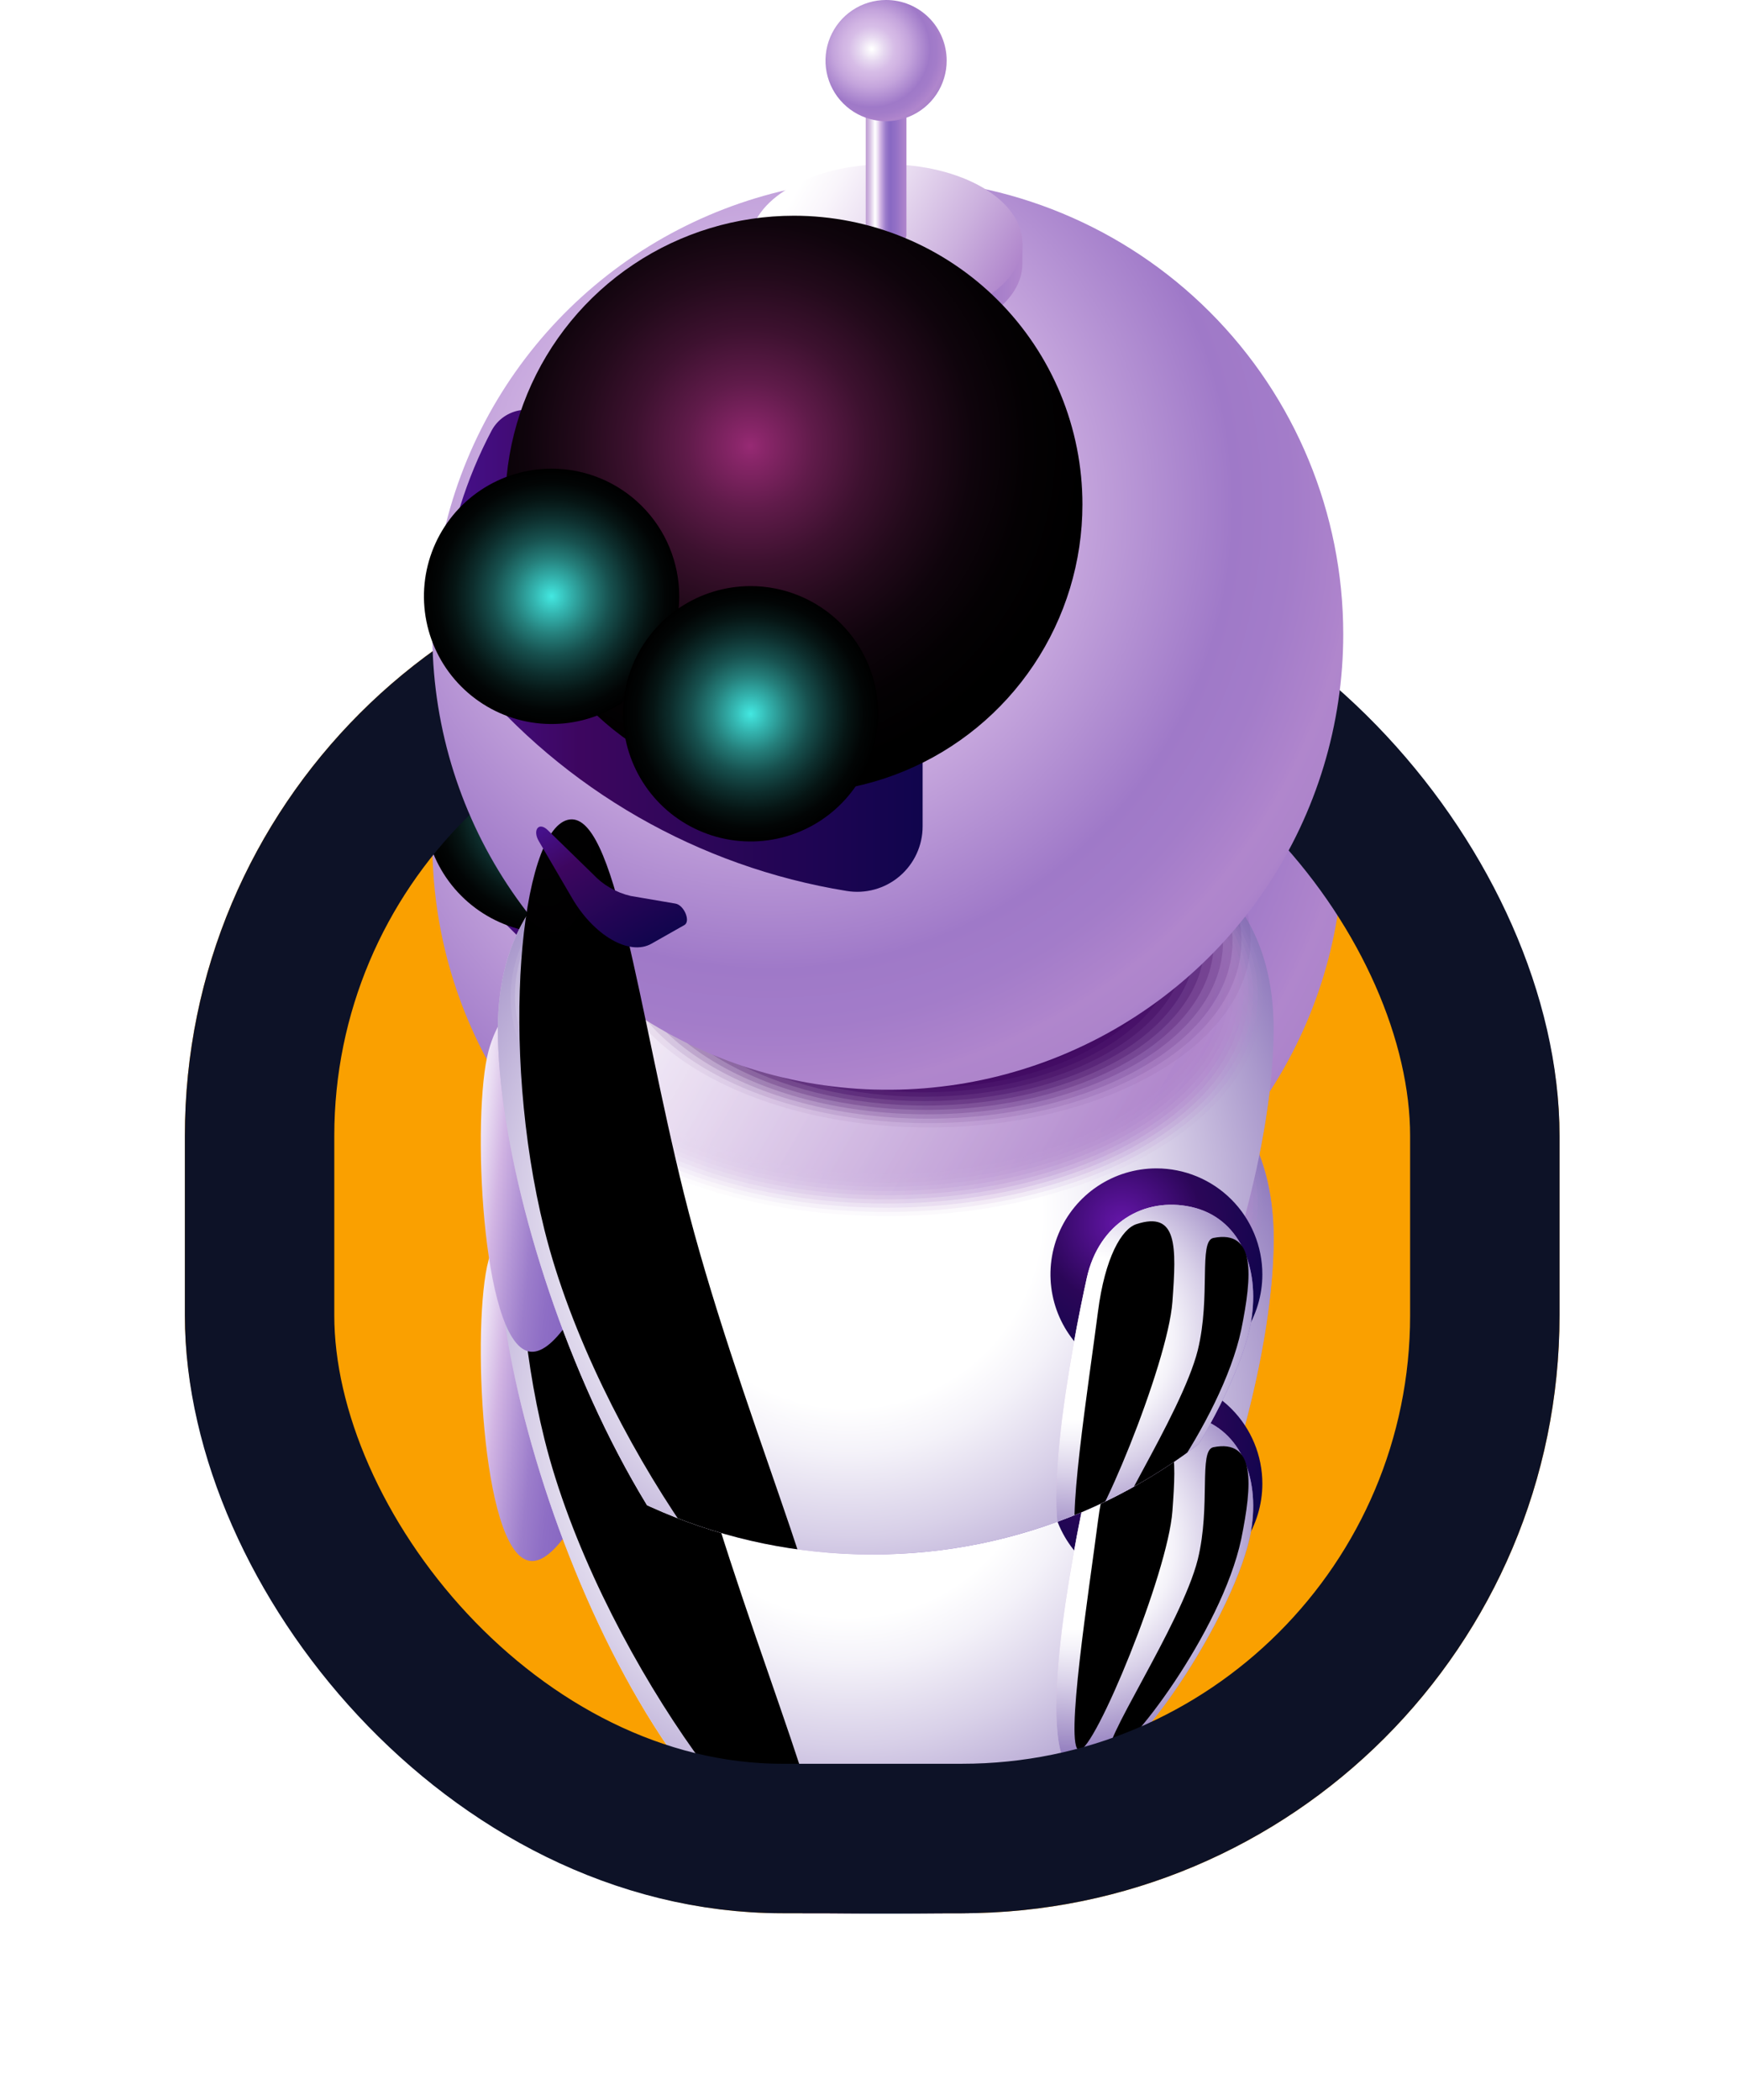<svg width="132" height="159" viewBox="0 0 132 159" fill="none" xmlns="http://www.w3.org/2000/svg">
<g filter="url(#filter0_d_651_532)">
<g clip-path="url(#clip0_651_532)">
<rect x="14" y="24.895" width="104.105" height="104.105" rx="45.263" fill="#FAA000"/>
<path style="mix-blend-mode:screen" d="M75.319 138.007C75.319 146.78 71.629 169.737 67.081 169.737C62.532 169.737 58.842 146.77 58.842 138.007C58.842 130.288 62.532 128.426 67.081 128.426C71.629 128.426 75.319 130.288 75.319 138.007Z" fill="url(#paint0_linear_651_532)"/>
<path style="mix-blend-mode:screen" d="M74.865 137.902C74.865 146.465 71.37 169.198 67.066 169.198C62.762 169.198 59.267 146.465 59.267 137.902C59.267 130.363 62.762 128.546 67.066 128.546C71.37 128.546 74.865 130.363 74.865 137.902Z" fill="url(#paint1_linear_651_532)"/>
<path style="mix-blend-mode:screen" d="M74.435 137.793C74.435 146.146 71.145 168.663 67.081 168.663C63.016 168.663 59.721 146.146 59.721 137.793C59.721 130.443 63.016 128.671 67.081 128.671C71.145 128.671 74.435 130.443 74.435 137.793Z" fill="url(#paint2_linear_651_532)"/>
<path style="mix-blend-mode:screen" d="M73.995 137.688C73.995 145.831 70.9 168.144 67.08 168.144C63.261 168.144 60.16 145.846 60.16 137.688C60.16 130.518 63.261 128.791 67.08 128.791C70.9 128.791 73.995 130.518 73.995 137.688Z" fill="url(#paint3_linear_651_532)"/>
<path style="mix-blend-mode:screen" d="M73.556 137.583C73.556 145.517 70.655 167.595 67.066 167.595C63.476 167.595 60.575 145.517 60.575 137.583C60.575 130.593 63.476 128.911 67.066 128.911C70.655 128.911 73.556 130.593 73.556 137.583Z" fill="url(#paint4_linear_651_532)"/>
<path d="M73.711 126.045H60.525V127.907C60.525 127.907 60.525 127.942 60.525 127.957C60.525 130.079 63.476 131.796 67.12 131.796C70.765 131.796 73.711 130.079 73.711 127.957C73.711 127.957 73.711 127.922 73.711 127.907V126.045Z" fill="url(#paint5_linear_651_532)"/>
<path d="M50.02 82.461C48.981 87.129 43.629 103.107 40.034 102.308C36.439 101.509 35.72 84.279 36.998 79.565C38.097 75.501 41.327 73.409 44.922 74.208C48.517 75.007 50.934 78.352 50.02 82.461Z" fill="url(#paint6_linear_651_532)"/>
<path d="M73.711 126.074C73.711 128.191 70.755 129.908 67.12 129.908C63.486 129.908 60.525 128.191 60.525 126.074C60.525 123.957 63.476 122.234 67.12 122.234C70.765 122.234 73.711 123.952 73.711 126.074Z" fill="url(#paint7_linear_651_532)"/>
<path d="M96.454 77.919C96.454 94.141 83.302 128.112 67.081 128.112C50.859 128.112 37.703 94.16 37.703 77.919C37.703 63.634 50.854 60.194 67.081 60.194C83.307 60.194 96.454 63.634 96.454 77.919Z" fill="url(#paint8_linear_651_532)"/>
<path style="mix-blend-mode:multiply" d="M96.454 77.919C96.454 94.141 83.302 128.112 67.081 128.112C50.859 128.112 37.703 94.16 37.703 77.919C37.703 63.634 50.854 60.194 67.081 60.194C83.307 60.194 96.454 63.634 96.454 77.919Z" fill="url(#paint9_radial_651_532)"/>
<path opacity="0.07" d="M95.62 75.482C95.62 84.639 82.868 92.063 67.16 92.063C51.453 92.063 38.676 84.639 38.676 75.482C38.676 66.325 51.398 58.896 67.14 58.896C82.883 58.896 95.62 66.32 95.62 75.482Z" fill="url(#paint10_linear_651_532)"/>
<path opacity="0.15" d="M95.26 75.367C95.26 84.414 82.663 91.749 67.126 91.749C51.588 91.749 38.996 84.414 38.996 75.367C38.996 66.32 51.593 58.986 67.126 58.986C82.658 58.986 95.26 66.32 95.26 75.367Z" fill="url(#paint11_linear_651_532)"/>
<path opacity="0.22" d="M94.901 75.247C94.901 84.184 82.464 91.429 67.116 91.429C51.768 91.429 39.331 84.184 39.331 75.247C39.331 66.31 51.773 59.065 67.116 59.065C82.459 59.065 94.901 66.315 94.901 75.247Z" fill="url(#paint12_linear_651_532)"/>
<path opacity="0.29" d="M94.546 75.138C94.546 83.965 82.258 91.115 67.085 91.115C51.912 91.115 39.625 83.96 39.625 75.138C39.625 66.316 51.912 59.161 67.085 59.161C82.258 59.161 94.546 66.316 94.546 75.138Z" fill="url(#paint13_linear_651_532)"/>
<path opacity="0.36" d="M94.186 75.027C94.186 83.74 82.059 90.8 67.095 90.8C52.132 90.8 40.004 83.74 40.004 75.027C40.004 66.315 52.132 59.27 67.095 59.27C82.059 59.27 94.186 66.31 94.186 75.027Z" fill="url(#paint14_linear_651_532)"/>
<path opacity="0.44" d="M93.837 74.913C93.837 83.511 81.855 90.486 67.096 90.486C52.337 90.486 40.349 83.496 40.349 74.913C40.349 66.331 52.332 59.336 67.096 59.336C81.86 59.336 93.837 66.311 93.837 74.913Z" fill="url(#paint15_linear_651_532)"/>
<path opacity="0.51" d="M93.472 74.797C93.472 83.285 81.654 90.17 67.07 90.17C52.486 90.17 40.673 83.285 40.673 74.797C40.673 66.31 52.491 59.424 67.07 59.424C81.649 59.424 93.472 66.305 93.472 74.797Z" fill="url(#paint16_linear_651_532)"/>
<path opacity="0.58" d="M67.06 89.852C52.672 89.852 41.007 83.061 41.007 74.683C41.007 66.306 52.672 59.515 67.06 59.515C81.449 59.515 93.113 66.306 93.113 74.683C93.113 83.061 81.449 89.852 67.06 89.852Z" fill="url(#paint17_linear_651_532)"/>
<path opacity="0.65" d="M92.753 74.568C92.753 82.836 81.245 89.547 67.05 89.547C52.856 89.547 41.347 82.846 41.347 74.568C41.347 66.29 52.831 59.59 67.05 59.59C81.27 59.59 92.753 66.305 92.753 74.568Z" fill="url(#paint18_linear_651_532)"/>
<path opacity="0.73" d="M92.394 74.459C92.394 82.612 81.045 89.222 67.04 89.222C53.035 89.222 41.682 82.612 41.682 74.459C41.682 66.305 53.035 59.69 67.04 59.69C81.045 59.69 92.394 66.3 92.394 74.459Z" fill="url(#paint19_linear_651_532)"/>
<path opacity="0.8" d="M67.025 88.908C53.213 88.908 42.016 82.388 42.016 74.344C42.016 66.3 53.213 59.78 67.025 59.78C80.838 59.78 92.035 66.3 92.035 74.344C92.035 82.388 80.838 88.908 67.025 88.908Z" fill="url(#paint20_linear_651_532)"/>
<path style="mix-blend-mode:multiply" opacity="0.05" d="M94.715 71.168C94.715 79.002 83.811 85.353 70.355 85.353C56.9 85.353 46 79.002 46 71.168C46 63.334 56.889 56.983 70.37 56.983C83.851 56.983 94.715 63.334 94.715 71.168Z" fill="url(#paint21_linear_651_532)"/>
<path style="mix-blend-mode:multiply" opacity="0.09" d="M94.017 71.213C94.017 78.838 83.397 85.024 70.301 85.024C57.205 85.024 46.59 78.838 46.59 71.213C46.59 63.59 57.205 57.403 70.301 57.403C83.397 57.403 94.017 63.584 94.017 71.213Z" fill="url(#paint22_linear_651_532)"/>
<path style="mix-blend-mode:multiply" opacity="0.14" d="M93.338 71.253C93.338 78.672 83.008 84.689 70.266 84.689C57.524 84.689 47.194 78.672 47.194 71.253C47.194 63.834 57.524 57.822 70.266 57.822C83.008 57.822 93.338 63.834 93.338 71.253Z" fill="url(#paint23_linear_651_532)"/>
<path style="mix-blend-mode:multiply" opacity="0.18" d="M92.619 71.298C92.619 78.513 82.578 84.359 70.191 84.359C57.803 84.359 47.763 78.513 47.763 71.298C47.763 64.083 57.803 58.237 70.191 58.237C82.578 58.237 92.619 64.083 92.619 71.298Z" fill="url(#paint24_linear_651_532)"/>
<path style="mix-blend-mode:multiply" opacity="0.23" d="M91.92 71.338C91.92 78.328 82.164 84.025 70.131 84.025C58.098 84.025 48.352 78.348 48.352 71.338C48.352 64.328 58.103 58.657 70.131 58.657C82.159 58.657 91.92 64.333 91.92 71.338Z" fill="url(#paint25_linear_651_532)"/>
<path style="mix-blend-mode:multiply" opacity="0.27" d="M91.221 71.383C91.221 78.183 81.734 83.695 70.076 83.695C58.418 83.695 48.936 78.203 48.936 71.383C48.936 64.563 58.423 59.071 70.076 59.071C81.729 59.071 91.221 64.583 91.221 71.383Z" fill="url(#paint26_linear_651_532)"/>
<path style="mix-blend-mode:multiply" opacity="0.32" d="M90.522 71.422C90.522 78.018 81.345 83.36 70.021 83.36C58.698 83.36 49.526 78.018 49.526 71.422C49.526 64.827 58.703 59.49 70.021 59.49C81.34 59.49 90.522 64.832 90.522 71.422Z" fill="url(#paint27_linear_651_532)"/>
<path style="mix-blend-mode:multiply" opacity="0.36" d="M89.818 71.467C89.818 77.853 80.931 83.03 69.966 83.03C59.002 83.03 50.11 77.853 50.11 71.467C50.11 65.081 59.002 59.908 69.966 59.908C80.931 59.908 89.818 65.081 89.818 71.467Z" fill="url(#paint28_linear_651_532)"/>
<path style="mix-blend-mode:multiply" opacity="0.41" d="M89.119 71.513C89.119 77.689 80.521 82.696 69.911 82.696C59.301 82.696 50.699 77.704 50.699 71.513C50.699 65.321 59.301 60.324 69.911 60.324C80.521 60.324 89.119 65.331 89.119 71.513Z" fill="url(#paint29_linear_651_532)"/>
<path style="mix-blend-mode:multiply" opacity="0.45" d="M88.42 71.553C88.42 77.544 80.112 82.367 69.856 82.367C59.601 82.367 51.288 77.524 51.288 71.553C51.288 65.581 59.601 60.768 69.871 60.768C80.142 60.768 88.42 65.581 88.42 71.553Z" fill="url(#paint30_linear_651_532)"/>
<path style="mix-blend-mode:multiply" opacity="0.5" d="M87.721 71.597C87.721 77.359 79.697 82.032 69.796 82.032C59.896 82.032 51.872 77.359 51.872 71.597C51.872 65.835 59.896 61.157 69.796 61.157C79.697 61.157 87.721 65.831 87.721 71.597Z" fill="url(#paint31_linear_651_532)"/>
<path d="M101.726 48.006C101.727 54.828 99.705 61.497 95.915 67.169C92.126 72.842 86.74 77.263 80.437 79.875C74.135 82.486 67.2 83.17 60.509 81.839C53.818 80.509 47.672 77.225 42.848 72.401C38.024 67.578 34.739 61.432 33.407 54.742C32.076 48.051 32.759 41.116 35.369 34.813C37.98 28.511 42.401 23.123 48.072 19.333C53.745 15.543 60.413 13.52 67.235 13.52C76.382 13.52 85.154 17.154 91.622 23.621C98.09 30.088 101.724 38.859 101.726 48.006Z" fill="url(#paint32_radial_651_532)"/>
<path d="M35.536 51.056C42.756 59.804 52.909 65.63 64.105 67.448C64.815 67.566 65.541 67.528 66.235 67.337C66.929 67.146 67.572 66.806 68.121 66.341C68.67 65.875 69.111 65.296 69.413 64.643C69.716 63.99 69.872 63.279 69.872 62.56V53.573C69.87 51.614 69.238 49.708 68.069 48.136C66.9 46.564 65.256 45.41 63.381 44.845C55.284 42.388 47.931 37.94 41.996 31.909C41.669 31.578 41.268 31.328 40.827 31.179C40.385 31.029 39.915 30.985 39.453 31.05C38.992 31.114 38.552 31.286 38.168 31.55C37.785 31.814 37.468 32.165 37.243 32.573C35.287 36.276 34.035 40.31 33.554 44.471C33.425 45.645 33.535 46.834 33.875 47.965C34.216 49.096 34.781 50.148 35.536 51.056Z" fill="url(#paint33_linear_651_532)"/>
<path d="M44.468 46.863C44.468 48.49 43.314 49.149 41.897 48.331C41.149 47.845 40.526 47.19 40.078 46.419C39.63 45.648 39.371 44.782 39.32 43.892C39.32 42.259 40.474 41.605 41.897 42.424C42.644 42.91 43.266 43.565 43.713 44.336C44.159 45.107 44.418 45.973 44.468 46.863Z" fill="#2AF6FF"/>
<path d="M59.277 55.42C59.277 57.053 58.123 57.712 56.7 56.888C55.953 56.403 55.331 55.748 54.884 54.976C54.438 54.205 54.179 53.34 54.129 52.45C54.129 50.822 55.283 50.163 56.7 50.982C57.448 51.467 58.071 52.122 58.519 52.893C58.967 53.664 59.226 54.53 59.277 55.42Z" fill="#2AF6FF"/>
<path d="M95.6 96.477C95.6 98.064 95.129 99.615 94.247 100.934C93.366 102.254 92.113 103.282 90.647 103.889C89.18 104.497 87.567 104.656 86.011 104.346C84.454 104.036 83.025 103.272 81.903 102.15C80.781 101.028 80.016 99.599 79.707 98.042C79.397 96.486 79.556 94.872 80.163 93.406C80.771 91.94 81.799 90.687 83.118 89.805C84.438 88.924 85.989 88.453 87.576 88.453C89.704 88.453 91.745 89.299 93.25 90.803C94.754 92.308 95.6 94.349 95.6 96.477Z" fill="url(#paint34_radial_651_532)"/>
<path d="M94.746 100.037C93.747 106.074 85.259 119.335 81.659 118.536C78.06 117.737 81.27 101.4 82.308 96.732C83.222 92.623 86.637 90.576 90.232 91.375C93.827 92.174 95.45 95.883 94.746 100.037Z" fill="url(#paint35_linear_651_532)"/>
<path style="mix-blend-mode:multiply" d="M94.746 100.037C93.747 106.074 85.259 119.335 81.659 118.536C78.06 117.737 81.27 101.4 82.308 96.732C83.222 92.623 86.637 90.576 90.232 91.375C93.827 92.174 95.45 95.883 94.746 100.037Z" fill="url(#paint36_radial_651_532)"/>
<path style="mix-blend-mode:color-dodge" d="M88.789 98.549C88.44 103.317 82.888 116.738 81.734 116.653C80.581 116.568 82.493 104.46 83.147 99.332C83.681 95.153 84.96 93.037 86.053 92.677C89.184 91.648 89.099 94.35 88.789 98.549Z" fill="url(#paint37_radial_651_532)"/>
<path style="mix-blend-mode:color-dodge" d="M94.002 100.666C92.504 107.726 85.26 117.108 84.126 116.888C82.993 116.668 89.458 107.202 90.712 102.209C91.71 98.125 90.757 93.971 91.885 93.721C95.115 93.077 94.836 96.542 94.002 100.666Z" fill="url(#paint38_radial_651_532)"/>
<path d="M77.426 18.389H56.79V19.887V19.971C56.79 23.292 61.409 25.963 67.111 25.963C72.812 25.963 77.426 23.272 77.426 19.971V19.887V18.389Z" fill="url(#paint39_linear_651_532)"/>
<path style="mix-blend-mode:color-dodge" d="M81.974 38.19C81.973 42.513 80.691 46.737 78.288 50.331C75.886 53.924 72.472 56.724 68.479 58.377C64.485 60.031 60.091 60.462 55.852 59.618C51.613 58.774 47.72 56.692 44.664 53.635C41.608 50.578 39.528 46.683 38.686 42.444C37.843 38.205 38.277 33.811 39.932 29.818C41.587 25.825 44.389 22.412 47.983 20.012C51.578 17.611 55.803 16.331 60.125 16.332C62.995 16.332 65.837 16.897 68.489 17.996C71.14 19.094 73.549 20.705 75.578 22.735C77.607 24.764 79.216 27.174 80.314 29.826C81.411 32.478 81.975 35.32 81.974 38.19Z" fill="url(#paint40_radial_651_532)"/>
<path style="mix-blend-mode:color-dodge" d="M51.438 45.145C51.438 47.057 50.871 48.926 49.809 50.515C48.747 52.105 47.237 53.344 45.471 54.075C43.705 54.807 41.761 54.998 39.886 54.626C38.011 54.253 36.289 53.332 34.937 51.98C33.585 50.628 32.664 48.906 32.291 47.031C31.918 45.156 32.11 43.212 32.842 41.446C33.573 39.68 34.812 38.17 36.402 37.108C37.991 36.046 39.86 35.479 41.772 35.479C44.336 35.479 46.794 36.497 48.607 38.31C50.42 40.123 51.438 42.581 51.438 45.145Z" fill="url(#paint41_radial_651_532)"/>
<path style="mix-blend-mode:color-dodge" d="M66.511 54.038C66.511 55.949 65.944 57.818 64.882 59.408C63.82 60.997 62.31 62.236 60.544 62.968C58.778 63.7 56.834 63.891 54.959 63.518C53.084 63.145 51.362 62.224 50.01 60.873C48.658 59.521 47.738 57.798 47.365 55.923C46.992 54.048 47.183 52.105 47.915 50.338C48.646 48.572 49.885 47.062 51.475 46C53.064 44.938 54.933 44.371 56.845 44.371C59.409 44.371 61.867 45.39 63.68 47.203C65.493 49.015 66.511 51.474 66.511 54.038Z" fill="url(#paint42_radial_651_532)"/>
<path style="mix-blend-mode:color-dodge" d="M51.797 90.37C55.716 106.113 63.835 124.242 61.907 125.121C58.507 126.658 45.151 108.854 41.232 93.112C37.782 79.251 39.415 62.955 42.999 62.066C46.584 61.177 48.347 76.51 51.797 90.37Z" fill="url(#paint43_radial_651_532)"/>
<path d="M43.304 67.957L40.808 63.684C40.308 62.835 40.808 62.186 41.482 62.845L44.907 66.18C45.673 67.002 46.668 67.576 47.763 67.828L51.153 68.407C51.807 68.517 52.321 69.75 51.832 70.03L49.336 71.443C47.673 72.391 44.967 70.833 43.304 67.957Z" fill="url(#paint44_linear_651_532)"/>
</g>
<rect x="19.658" y="30.553" width="92.79" height="92.79" rx="39.605" stroke="#0D1227" stroke-width="11.316"/>
</g>
<g clip-path="url(#clip1_651_532)">
<path d="M50.02 82.461C48.981 87.129 43.629 103.107 40.034 102.308C36.439 101.509 35.72 84.279 36.998 79.565C38.097 75.501 41.327 73.409 44.922 74.208C48.517 75.007 50.934 78.352 50.02 82.461Z" fill="url(#paint45_linear_651_532)"/>
<path d="M96.454 77.919C96.454 94.141 83.302 128.112 67.081 128.112C50.859 128.112 37.703 94.16 37.703 77.919C37.703 63.634 50.854 60.194 67.081 60.194C83.307 60.194 96.454 63.634 96.454 77.919Z" fill="url(#paint46_linear_651_532)"/>
<path style="mix-blend-mode:multiply" d="M96.454 77.919C96.454 94.141 83.302 128.112 67.081 128.112C50.859 128.112 37.703 94.16 37.703 77.919C37.703 63.634 50.854 60.194 67.081 60.194C83.307 60.194 96.454 63.634 96.454 77.919Z" fill="url(#paint47_radial_651_532)"/>
<path opacity="0.07" d="M95.62 75.482C95.62 84.639 82.868 92.063 67.16 92.063C51.453 92.063 38.676 84.639 38.676 75.482C38.676 66.325 51.398 58.896 67.14 58.896C82.883 58.896 95.62 66.32 95.62 75.482Z" fill="url(#paint48_linear_651_532)"/>
<path opacity="0.15" d="M95.26 75.367C95.26 84.414 82.663 91.749 67.126 91.749C51.588 91.749 38.996 84.414 38.996 75.367C38.996 66.32 51.593 58.986 67.126 58.986C82.658 58.986 95.26 66.32 95.26 75.367Z" fill="url(#paint49_linear_651_532)"/>
<path opacity="0.22" d="M94.901 75.247C94.901 84.184 82.464 91.429 67.116 91.429C51.768 91.429 39.331 84.184 39.331 75.247C39.331 66.31 51.773 59.065 67.116 59.065C82.459 59.065 94.901 66.315 94.901 75.247Z" fill="url(#paint50_linear_651_532)"/>
<path opacity="0.29" d="M94.546 75.138C94.546 83.965 82.258 91.115 67.085 91.115C51.912 91.115 39.625 83.96 39.625 75.138C39.625 66.316 51.912 59.161 67.085 59.161C82.258 59.161 94.546 66.316 94.546 75.138Z" fill="url(#paint51_linear_651_532)"/>
<path opacity="0.36" d="M94.186 75.027C94.186 83.74 82.059 90.8 67.095 90.8C52.132 90.8 40.004 83.74 40.004 75.027C40.004 66.315 52.132 59.27 67.095 59.27C82.059 59.27 94.186 66.31 94.186 75.027Z" fill="url(#paint52_linear_651_532)"/>
<path opacity="0.44" d="M93.837 74.913C93.837 83.511 81.855 90.486 67.096 90.486C52.337 90.486 40.349 83.496 40.349 74.913C40.349 66.331 52.332 59.336 67.096 59.336C81.86 59.336 93.837 66.311 93.837 74.913Z" fill="url(#paint53_linear_651_532)"/>
<path opacity="0.51" d="M93.472 74.797C93.472 83.285 81.654 90.17 67.07 90.17C52.486 90.17 40.673 83.285 40.673 74.797C40.673 66.31 52.491 59.424 67.07 59.424C81.649 59.424 93.472 66.305 93.472 74.797Z" fill="url(#paint54_linear_651_532)"/>
<path opacity="0.58" d="M67.06 89.852C52.672 89.852 41.007 83.061 41.007 74.683C41.007 66.306 52.672 59.515 67.06 59.515C81.449 59.515 93.113 66.306 93.113 74.683C93.113 83.061 81.449 89.852 67.06 89.852Z" fill="url(#paint55_linear_651_532)"/>
<path opacity="0.65" d="M92.753 74.568C92.753 82.836 81.245 89.547 67.05 89.547C52.856 89.547 41.347 82.846 41.347 74.568C41.347 66.29 52.831 59.59 67.05 59.59C81.27 59.59 92.753 66.305 92.753 74.568Z" fill="url(#paint56_linear_651_532)"/>
<path opacity="0.73" d="M92.394 74.459C92.394 82.612 81.045 89.222 67.04 89.222C53.035 89.222 41.682 82.612 41.682 74.459C41.682 66.305 53.035 59.69 67.04 59.69C81.045 59.69 92.394 66.3 92.394 74.459Z" fill="url(#paint57_linear_651_532)"/>
<path opacity="0.8" d="M67.025 88.908C53.213 88.908 42.016 82.388 42.016 74.344C42.016 66.3 53.213 59.78 67.025 59.78C80.838 59.78 92.035 66.3 92.035 74.344C92.035 82.388 80.838 88.908 67.025 88.908Z" fill="url(#paint58_linear_651_532)"/>
<path style="mix-blend-mode:multiply" opacity="0.05" d="M94.715 71.168C94.715 79.002 83.811 85.353 70.355 85.353C56.9 85.353 46 79.002 46 71.168C46 63.334 56.889 56.983 70.37 56.983C83.851 56.983 94.715 63.334 94.715 71.168Z" fill="url(#paint59_linear_651_532)"/>
<path style="mix-blend-mode:multiply" opacity="0.09" d="M94.017 71.213C94.017 78.838 83.397 85.024 70.301 85.024C57.205 85.024 46.59 78.838 46.59 71.213C46.59 63.59 57.205 57.403 70.301 57.403C83.397 57.403 94.017 63.584 94.017 71.213Z" fill="url(#paint60_linear_651_532)"/>
<path style="mix-blend-mode:multiply" opacity="0.14" d="M93.338 71.253C93.338 78.672 83.008 84.689 70.266 84.689C57.524 84.689 47.194 78.672 47.194 71.253C47.194 63.834 57.524 57.822 70.266 57.822C83.008 57.822 93.338 63.834 93.338 71.253Z" fill="url(#paint61_linear_651_532)"/>
<path style="mix-blend-mode:multiply" opacity="0.18" d="M92.619 71.298C92.619 78.513 82.578 84.359 70.191 84.359C57.803 84.359 47.763 78.513 47.763 71.298C47.763 64.083 57.803 58.237 70.191 58.237C82.578 58.237 92.619 64.083 92.619 71.298Z" fill="url(#paint62_linear_651_532)"/>
<path style="mix-blend-mode:multiply" opacity="0.23" d="M91.92 71.338C91.92 78.328 82.164 84.025 70.131 84.025C58.098 84.025 48.352 78.348 48.352 71.338C48.352 64.328 58.103 58.657 70.131 58.657C82.159 58.657 91.92 64.333 91.92 71.338Z" fill="url(#paint63_linear_651_532)"/>
<path style="mix-blend-mode:multiply" opacity="0.27" d="M91.221 71.383C91.221 78.183 81.734 83.695 70.076 83.695C58.418 83.695 48.936 78.203 48.936 71.383C48.936 64.563 58.423 59.071 70.076 59.071C81.729 59.071 91.221 64.583 91.221 71.383Z" fill="url(#paint64_linear_651_532)"/>
<path style="mix-blend-mode:multiply" opacity="0.32" d="M90.522 71.422C90.522 78.018 81.345 83.36 70.021 83.36C58.698 83.36 49.526 78.018 49.526 71.422C49.526 64.827 58.703 59.49 70.021 59.49C81.34 59.49 90.522 64.832 90.522 71.422Z" fill="url(#paint65_linear_651_532)"/>
<path style="mix-blend-mode:multiply" opacity="0.36" d="M89.818 71.467C89.818 77.853 80.931 83.03 69.966 83.03C59.002 83.03 50.11 77.853 50.11 71.467C50.11 65.081 59.002 59.908 69.966 59.908C80.931 59.908 89.818 65.081 89.818 71.467Z" fill="url(#paint66_linear_651_532)"/>
<path style="mix-blend-mode:multiply" opacity="0.41" d="M89.119 71.513C89.119 77.689 80.521 82.696 69.911 82.696C59.301 82.696 50.699 77.704 50.699 71.513C50.699 65.321 59.301 60.324 69.911 60.324C80.521 60.324 89.119 65.331 89.119 71.513Z" fill="url(#paint67_linear_651_532)"/>
<path style="mix-blend-mode:multiply" opacity="0.45" d="M88.42 71.553C88.42 77.544 80.112 82.367 69.856 82.367C59.601 82.367 51.288 77.524 51.288 71.553C51.288 65.581 59.601 60.768 69.871 60.768C80.142 60.768 88.42 65.581 88.42 71.553Z" fill="url(#paint68_linear_651_532)"/>
<path style="mix-blend-mode:multiply" opacity="0.5" d="M87.721 71.597C87.721 77.359 79.697 82.032 69.796 82.032C59.896 82.032 51.872 77.359 51.872 71.597C51.872 65.835 59.896 61.157 69.796 61.157C79.697 61.157 87.721 65.831 87.721 71.597Z" fill="url(#paint69_linear_651_532)"/>
<path d="M101.726 48.006C101.727 54.828 99.705 61.497 95.915 67.169C92.126 72.842 86.74 77.263 80.437 79.875C74.135 82.486 67.2 83.17 60.509 81.839C53.818 80.509 47.672 77.225 42.848 72.401C38.024 67.578 34.739 61.432 33.407 54.742C32.076 48.051 32.759 41.116 35.369 34.813C37.98 28.511 42.401 23.123 48.072 19.333C53.745 15.543 60.413 13.52 67.235 13.52C76.382 13.52 85.154 17.154 91.622 23.621C98.09 30.088 101.724 38.859 101.726 48.006Z" fill="url(#paint70_radial_651_532)"/>
<path d="M35.536 51.056C42.756 59.804 52.909 65.63 64.105 67.448C64.815 67.566 65.541 67.528 66.235 67.337C66.929 67.146 67.572 66.806 68.121 66.341C68.67 65.875 69.111 65.296 69.413 64.643C69.716 63.99 69.872 63.279 69.872 62.56V53.573C69.87 51.614 69.238 49.708 68.069 48.136C66.9 46.564 65.256 45.41 63.381 44.845C55.284 42.388 47.931 37.94 41.996 31.909C41.669 31.578 41.268 31.328 40.827 31.179C40.385 31.029 39.915 30.985 39.453 31.05C38.992 31.114 38.552 31.286 38.168 31.55C37.785 31.814 37.468 32.165 37.243 32.573C35.287 36.276 34.035 40.31 33.554 44.471C33.425 45.645 33.535 46.834 33.875 47.965C34.216 49.096 34.781 50.148 35.536 51.056Z" fill="url(#paint71_linear_651_532)"/>
<path d="M44.468 46.863C44.468 48.49 43.314 49.149 41.897 48.331C41.149 47.845 40.526 47.19 40.078 46.419C39.63 45.648 39.371 44.782 39.32 43.892C39.32 42.259 40.474 41.605 41.897 42.424C42.644 42.91 43.266 43.565 43.713 44.336C44.159 45.107 44.418 45.973 44.468 46.863Z" fill="#2AF6FF"/>
<path d="M59.277 55.42C59.277 57.053 58.123 57.712 56.7 56.888C55.953 56.403 55.331 55.748 54.884 54.976C54.438 54.205 54.179 53.34 54.129 52.45C54.129 50.822 55.283 50.163 56.7 50.982C57.448 51.467 58.071 52.122 58.519 52.893C58.967 53.664 59.226 54.53 59.277 55.42Z" fill="#2AF6FF"/>
<path d="M95.6 96.477C95.6 98.064 95.129 99.615 94.247 100.934C93.366 102.254 92.113 103.282 90.647 103.889C89.18 104.497 87.567 104.656 86.011 104.346C84.454 104.036 83.025 103.272 81.903 102.15C80.781 101.028 80.016 99.599 79.707 98.042C79.397 96.486 79.556 94.872 80.163 93.406C80.771 91.94 81.799 90.687 83.118 89.805C84.438 88.924 85.989 88.453 87.576 88.453C89.704 88.453 91.745 89.299 93.25 90.803C94.754 92.308 95.6 94.349 95.6 96.477Z" fill="url(#paint72_radial_651_532)"/>
<path d="M94.746 100.037C93.747 106.074 85.259 119.335 81.659 118.536C78.06 117.737 81.27 101.4 82.308 96.732C83.222 92.623 86.637 90.576 90.232 91.375C93.827 92.174 95.45 95.883 94.746 100.037Z" fill="url(#paint73_linear_651_532)"/>
<path style="mix-blend-mode:multiply" d="M94.746 100.037C93.747 106.074 85.259 119.335 81.659 118.536C78.06 117.737 81.27 101.4 82.308 96.732C83.222 92.623 86.637 90.576 90.232 91.375C93.827 92.174 95.45 95.883 94.746 100.037Z" fill="url(#paint74_radial_651_532)"/>
<path style="mix-blend-mode:color-dodge" d="M88.789 98.549C88.44 103.317 82.888 116.738 81.734 116.653C80.581 116.568 82.493 104.46 83.147 99.332C83.681 95.153 84.96 93.037 86.053 92.677C89.184 91.648 89.099 94.35 88.789 98.549Z" fill="url(#paint75_radial_651_532)"/>
<path style="mix-blend-mode:color-dodge" d="M94.002 100.666C92.504 107.726 85.26 117.108 84.126 116.888C82.993 116.668 89.458 107.202 90.712 102.209C91.71 98.125 90.757 93.971 91.885 93.721C95.115 93.077 94.836 96.542 94.002 100.666Z" fill="url(#paint76_radial_651_532)"/>
<path d="M77.426 18.389H56.79V19.887V19.971C56.79 23.292 61.409 25.963 67.111 25.963C72.812 25.963 77.426 23.272 77.426 19.971V19.887V18.389Z" fill="url(#paint77_linear_651_532)"/>
<path d="M77.426 18.429C77.426 21.749 72.807 24.42 67.111 24.42C61.414 24.42 56.79 21.729 56.79 18.429C56.79 15.129 61.409 12.437 67.111 12.437C72.812 12.437 77.426 15.114 77.426 18.429Z" fill="url(#paint78_linear_651_532)"/>
<path d="M68.648 4.189H65.563V17.78C65.563 18.279 66.257 18.679 67.111 18.679C67.964 18.679 68.648 18.274 68.648 17.78V4.189Z" fill="url(#paint79_linear_651_532)"/>
<path d="M71.693 4.583C71.694 5.491 71.426 6.379 70.922 7.135C70.418 7.89 69.702 8.479 68.863 8.827C68.025 9.175 67.102 9.266 66.211 9.089C65.32 8.912 64.502 8.475 63.86 7.833C63.218 7.191 62.781 6.373 62.604 5.482C62.428 4.592 62.519 3.669 62.867 2.83C63.215 1.992 63.803 1.275 64.559 0.771C65.314 0.267 66.202 -0.001 67.11 2.71473e-06C68.326 2.71473e-06 69.491 0.483 70.351 1.342C71.21 2.202 71.693 3.368 71.693 4.583Z" fill="url(#paint80_radial_651_532)"/>
<path style="mix-blend-mode:color-dodge" d="M81.974 38.19C81.973 42.513 80.691 46.737 78.288 50.331C75.886 53.924 72.472 56.724 68.479 58.377C64.485 60.031 60.091 60.462 55.852 59.618C51.613 58.774 47.72 56.692 44.664 53.635C41.608 50.578 39.528 46.683 38.686 42.444C37.843 38.205 38.277 33.811 39.932 29.818C41.587 25.825 44.389 22.412 47.983 20.012C51.578 17.611 55.803 16.331 60.125 16.332C62.995 16.332 65.837 16.897 68.489 17.996C71.14 19.094 73.549 20.705 75.578 22.735C77.607 24.764 79.216 27.174 80.314 29.826C81.411 32.478 81.975 35.32 81.974 38.19Z" fill="url(#paint81_radial_651_532)"/>
<path style="mix-blend-mode:color-dodge" d="M51.438 45.145C51.438 47.057 50.871 48.926 49.809 50.515C48.747 52.105 47.237 53.344 45.471 54.075C43.705 54.807 41.761 54.998 39.886 54.626C38.011 54.253 36.289 53.332 34.937 51.98C33.585 50.628 32.664 48.906 32.291 47.031C31.918 45.156 32.11 43.212 32.842 41.446C33.573 39.68 34.812 38.17 36.402 37.108C37.991 36.046 39.86 35.479 41.772 35.479C44.336 35.479 46.794 36.497 48.607 38.31C50.42 40.123 51.438 42.581 51.438 45.145Z" fill="url(#paint82_radial_651_532)"/>
<path style="mix-blend-mode:color-dodge" d="M66.511 54.038C66.511 55.949 65.944 57.818 64.882 59.408C63.82 60.997 62.31 62.236 60.544 62.968C58.778 63.7 56.834 63.891 54.959 63.518C53.084 63.145 51.362 62.224 50.01 60.873C48.658 59.521 47.738 57.798 47.365 55.923C46.992 54.048 47.183 52.105 47.915 50.338C48.646 48.572 49.885 47.062 51.475 46C53.064 44.938 54.933 44.371 56.845 44.371C59.409 44.371 61.867 45.39 63.68 47.203C65.493 49.015 66.511 51.474 66.511 54.038Z" fill="url(#paint83_radial_651_532)"/>
<path style="mix-blend-mode:color-dodge" d="M51.797 90.37C55.716 106.113 63.835 124.242 61.907 125.121C58.507 126.658 45.151 108.854 41.232 93.112C37.782 79.251 39.415 62.955 42.999 62.066C46.584 61.177 48.347 76.51 51.797 90.37Z" fill="url(#paint84_radial_651_532)"/>
<path d="M43.304 67.957L40.808 63.684C40.308 62.835 40.808 62.186 41.482 62.845L44.907 66.18C45.673 67.002 46.668 67.576 47.763 67.828L51.153 68.407C51.807 68.517 52.321 69.75 51.832 70.03L49.336 71.443C47.673 72.391 44.967 70.833 43.304 67.957Z" fill="url(#paint85_linear_651_532)"/>
</g>
<defs>
<filter id="filter0_d_651_532" x="0.421" y="24.895" width="131.263" height="133.526" filterUnits="userSpaceOnUse" color-interpolation-filters="sRGB">
<feFlood flood-opacity="0" result="BackgroundImageFix"/>
<feColorMatrix in="SourceAlpha" type="matrix" values="0 0 0 0 0 0 0 0 0 0 0 0 0 0 0 0 0 0 127 0" result="hardAlpha"/>
<feOffset dy="15.842"/>
<feGaussianBlur stdDeviation="6.789"/>
<feComposite in2="hardAlpha" operator="out"/>
<feColorMatrix type="matrix" values="0 0 0 0 0 0 0 0 0 0 0 0 0 0 0 0 0 0 0.15 0"/>
<feBlend mode="normal" in2="BackgroundImageFix" result="effect1_dropShadow_651_532"/>
<feBlend mode="normal" in="SourceGraphic" in2="effect1_dropShadow_651_532" result="shape"/>
</filter>
<linearGradient id="paint0_linear_651_532" x1="67.081" y1="133.798" x2="67.081" y2="162.357" gradientUnits="userSpaceOnUse">
<stop stop-color="#113A39"/>
<stop offset="0.22" stop-color="#0A2222"/>
<stop offset="0.47" stop-color="#040F0F"/>
<stop offset="0.73" stop-color="#010404"/>
<stop offset="1"/>
</linearGradient>
<linearGradient id="paint1_linear_651_532" x1="67.081" y1="133.833" x2="67.081" y2="161.943" gradientUnits="userSpaceOnUse">
<stop stop-color="#164A48"/>
<stop offset="0.06" stop-color="#134140"/>
<stop offset="0.3" stop-color="#0B2524"/>
<stop offset="0.54" stop-color="#051010"/>
<stop offset="0.77" stop-color="#010404"/>
<stop offset="1"/>
</linearGradient>
<linearGradient id="paint2_linear_651_532" x1="67.081" y1="133.868" x2="67.081" y2="161.524" gradientUnits="userSpaceOnUse">
<stop stop-color="#1A5A58"/>
<stop offset="0.13" stop-color="#144645"/>
<stop offset="0.36" stop-color="#0B2827"/>
<stop offset="0.58" stop-color="#051211"/>
<stop offset="0.8" stop-color="#010404"/>
<stop offset="1"/>
</linearGradient>
<linearGradient id="paint3_linear_651_532" x1="67.08" y1="133.903" x2="67.08" y2="161.109" gradientUnits="userSpaceOnUse">
<stop stop-color="#1F6967"/>
<stop offset="0.17" stop-color="#164C4A"/>
<stop offset="0.4" stop-color="#0D2B2A"/>
<stop offset="0.62" stop-color="#061313"/>
<stop offset="0.83" stop-color="#010505"/>
<stop offset="1"/>
</linearGradient>
<linearGradient id="paint4_linear_651_532" x1="67.08" y1="133.943" x2="67.08" y2="160.69" gradientUnits="userSpaceOnUse">
<stop stop-color="#237976"/>
<stop offset="0.21" stop-color="#185250"/>
<stop offset="0.44" stop-color="#0E2F2E"/>
<stop offset="0.65" stop-color="#061514"/>
<stop offset="0.85" stop-color="#020505"/>
<stop offset="1"/>
</linearGradient>
<linearGradient id="paint5_linear_651_532" x1="60.59" y1="128.92" x2="73.566" y2="128.92" gradientUnits="userSpaceOnUse">
<stop offset="0.02" stop-color="#45108A"/>
<stop offset="0.29" stop-color="#3D065F"/>
<stop offset="1" stop-color="#10054D"/>
</linearGradient>
<linearGradient id="paint6_linear_651_532" x1="29.424" y1="86.64" x2="53.13" y2="89.556" gradientUnits="userSpaceOnUse">
<stop offset="0.01" stop-color="#C1A1D5"/>
<stop offset="0.05" stop-color="#C8ABDA"/>
<stop offset="0.11" stop-color="#DAC6E6"/>
<stop offset="0.2" stop-color="#F7F2F9"/>
<stop offset="0.22" stop-color="white"/>
<stop offset="0.25" stop-color="#F9F5FB"/>
<stop offset="0.3" stop-color="#E9DBF2"/>
<stop offset="0.36" stop-color="#D1B4E3"/>
<stop offset="0.43" stop-color="#B395D6"/>
<stop offset="0.49" stop-color="#9C7DCB"/>
<stop offset="0.56" stop-color="#8E6EC5"/>
<stop offset="0.61" stop-color="#8969C3"/>
<stop offset="0.76" stop-color="#9471C6"/>
<stop offset="1" stop-color="#B086CC"/>
</linearGradient>
<linearGradient id="paint7_linear_651_532" x1="61.903" y1="123.058" x2="72.338" y2="129.084" gradientUnits="userSpaceOnUse">
<stop offset="0.02" stop-color="#45108A"/>
<stop offset="0.29" stop-color="#3D065F"/>
<stop offset="1" stop-color="#10054D"/>
</linearGradient>
<linearGradient id="paint8_linear_651_532" x1="36.689" y1="98.335" x2="97.377" y2="89.148" gradientUnits="userSpaceOnUse">
<stop offset="0.01" stop-color="#C1A1D5"/>
<stop offset="0.04" stop-color="#C8ABDA"/>
<stop offset="0.1" stop-color="#DAC6E6"/>
<stop offset="0.18" stop-color="#F7F2F9"/>
<stop offset="0.2" stop-color="white"/>
<stop offset="0.23" stop-color="#F9F5FB"/>
<stop offset="0.29" stop-color="#E9DBF2"/>
<stop offset="0.36" stop-color="#D1B4E3"/>
<stop offset="0.43" stop-color="#B395D6"/>
<stop offset="0.49" stop-color="#9C7DCB"/>
<stop offset="0.56" stop-color="#8E6EC5"/>
<stop offset="0.61" stop-color="#8969C3"/>
<stop offset="0.76" stop-color="#9471C6"/>
<stop offset="1" stop-color="#B086CC"/>
</linearGradient>
<radialGradient id="paint9_radial_651_532" cx="0" cy="0" r="1" gradientUnits="userSpaceOnUse" gradientTransform="translate(64.26 91.959) scale(38.565 38.565)">
<stop offset="0.38" stop-color="white"/>
<stop offset="0.47" stop-color="#F4F2F9"/>
<stop offset="0.63" stop-color="#D8D0E8"/>
<stop offset="0.85" stop-color="#AA99CC"/>
<stop offset="1" stop-color="#8770B8"/>
</radialGradient>
<linearGradient id="paint10_linear_651_532" x1="44.598" y1="62.466" x2="89.678" y2="88.493" gradientUnits="userSpaceOnUse">
<stop stop-color="white"/>
<stop offset="0.31" stop-color="#E9DDF1"/>
<stop offset="0.98" stop-color="#B188CD"/>
<stop offset="1" stop-color="#B086CC"/>
</linearGradient>
<linearGradient id="paint11_linear_651_532" x1="44.862" y1="62.511" x2="89.394" y2="88.224" gradientUnits="userSpaceOnUse">
<stop stop-color="white"/>
<stop offset="0.31" stop-color="#E9DDF1"/>
<stop offset="0.98" stop-color="#B188CD"/>
<stop offset="1" stop-color="#B086CC"/>
</linearGradient>
<linearGradient id="paint12_linear_651_532" x1="45.127" y1="62.555" x2="89.109" y2="87.949" gradientUnits="userSpaceOnUse">
<stop stop-color="white"/>
<stop offset="0.31" stop-color="#E9DDF1"/>
<stop offset="0.98" stop-color="#B188CD"/>
<stop offset="1" stop-color="#B086CC"/>
</linearGradient>
<linearGradient id="paint13_linear_651_532" x1="45.391" y1="62.601" x2="88.824" y2="87.675" gradientUnits="userSpaceOnUse">
<stop stop-color="white"/>
<stop offset="0.31" stop-color="#E9DDF1"/>
<stop offset="0.98" stop-color="#B188CD"/>
<stop offset="1" stop-color="#B086CC"/>
</linearGradient>
<linearGradient id="paint14_linear_651_532" x1="45.651" y1="62.645" x2="88.54" y2="87.404" gradientUnits="userSpaceOnUse">
<stop stop-color="white"/>
<stop offset="0.31" stop-color="#E9DDF1"/>
<stop offset="0.98" stop-color="#B188CD"/>
<stop offset="1" stop-color="#B086CC"/>
</linearGradient>
<linearGradient id="paint15_linear_651_532" x1="45.916" y1="62.691" x2="88.25" y2="87.131" gradientUnits="userSpaceOnUse">
<stop stop-color="white"/>
<stop offset="0.31" stop-color="#E9DDF1"/>
<stop offset="0.98" stop-color="#B188CD"/>
<stop offset="1" stop-color="#B086CC"/>
</linearGradient>
<linearGradient id="paint16_linear_651_532" x1="46.18" y1="62.735" x2="87.965" y2="86.86" gradientUnits="userSpaceOnUse">
<stop stop-color="white"/>
<stop offset="0.31" stop-color="#E9DDF1"/>
<stop offset="0.98" stop-color="#B188CD"/>
<stop offset="1" stop-color="#B086CC"/>
</linearGradient>
<linearGradient id="paint17_linear_651_532" x1="46.44" y1="62.781" x2="87.676" y2="86.586" gradientUnits="userSpaceOnUse">
<stop stop-color="white"/>
<stop offset="0.31" stop-color="#E9DDF1"/>
<stop offset="0.98" stop-color="#B188CD"/>
<stop offset="1" stop-color="#B086CC"/>
</linearGradient>
<linearGradient id="paint18_linear_651_532" x1="46.709" y1="62.825" x2="87.396" y2="86.316" gradientUnits="userSpaceOnUse">
<stop stop-color="white"/>
<stop offset="0.31" stop-color="#E9DDF1"/>
<stop offset="0.98" stop-color="#B188CD"/>
<stop offset="1" stop-color="#B086CC"/>
</linearGradient>
<linearGradient id="paint19_linear_651_532" x1="46.974" y1="62.87" x2="87.112" y2="86.042" gradientUnits="userSpaceOnUse">
<stop stop-color="white"/>
<stop offset="0.31" stop-color="#E9DDF1"/>
<stop offset="0.98" stop-color="#B188CD"/>
<stop offset="1" stop-color="#B086CC"/>
</linearGradient>
<linearGradient id="paint20_linear_651_532" x1="47.229" y1="62.915" x2="86.817" y2="85.773" gradientUnits="userSpaceOnUse">
<stop stop-color="white"/>
<stop offset="0.31" stop-color="#E9DDF1"/>
<stop offset="0.98" stop-color="#B188CD"/>
<stop offset="1" stop-color="#B086CC"/>
</linearGradient>
<linearGradient id="paint21_linear_651_532" x1="51.083" y1="60.039" x2="89.638" y2="82.297" gradientUnits="userSpaceOnUse">
<stop offset="0.19" stop-color="#3D065F"/>
<stop offset="0.93" stop-color="#3D065F"/>
</linearGradient>
<linearGradient id="paint22_linear_651_532" x1="51.533" y1="60.374" x2="89.074" y2="82.048" gradientUnits="userSpaceOnUse">
<stop offset="0.19" stop-color="#3D065F"/>
<stop offset="0.93" stop-color="#3D065F"/>
</linearGradient>
<linearGradient id="paint23_linear_651_532" x1="51.987" y1="60.713" x2="88.505" y2="81.798" gradientUnits="userSpaceOnUse">
<stop offset="0.19" stop-color="#3D065F"/>
<stop offset="0.93" stop-color="#3D065F"/>
</linearGradient>
<linearGradient id="paint24_linear_651_532" x1="52.441" y1="61.047" x2="87.94" y2="81.548" gradientUnits="userSpaceOnUse">
<stop offset="0.19" stop-color="#3D065F"/>
<stop offset="0.93" stop-color="#3D065F"/>
</linearGradient>
<linearGradient id="paint25_linear_651_532" x1="52.896" y1="61.388" x2="87.376" y2="81.294" gradientUnits="userSpaceOnUse">
<stop offset="0.19" stop-color="#3D065F"/>
<stop offset="0.93" stop-color="#3D065F"/>
</linearGradient>
<linearGradient id="paint26_linear_651_532" x1="53.345" y1="61.722" x2="86.812" y2="81.044" gradientUnits="userSpaceOnUse">
<stop offset="0.19" stop-color="#3D065F"/>
<stop offset="0.93" stop-color="#3D065F"/>
</linearGradient>
<linearGradient id="paint27_linear_651_532" x1="53.8" y1="62.061" x2="86.248" y2="80.794" gradientUnits="userSpaceOnUse">
<stop offset="0.19" stop-color="#3D065F"/>
<stop offset="0.93" stop-color="#3D065F"/>
</linearGradient>
<linearGradient id="paint28_linear_651_532" x1="54.254" y1="62.395" x2="85.679" y2="80.539" gradientUnits="userSpaceOnUse">
<stop offset="0.19" stop-color="#3D065F"/>
<stop offset="0.93" stop-color="#3D065F"/>
</linearGradient>
<linearGradient id="paint29_linear_651_532" x1="54.708" y1="62.73" x2="85.114" y2="80.29" gradientUnits="userSpaceOnUse">
<stop offset="0.19" stop-color="#3D065F"/>
<stop offset="0.93" stop-color="#3D065F"/>
</linearGradient>
<linearGradient id="paint30_linear_651_532" x1="55.158" y1="63.07" x2="84.55" y2="80.041" gradientUnits="userSpaceOnUse">
<stop offset="0.19" stop-color="#3D065F"/>
<stop offset="0.93" stop-color="#3D065F"/>
</linearGradient>
<linearGradient id="paint31_linear_651_532" x1="55.612" y1="63.404" x2="83.986" y2="79.785" gradientUnits="userSpaceOnUse">
<stop offset="0.19" stop-color="#3D065F"/>
<stop offset="0.93" stop-color="#3D065F"/>
</linearGradient>
<radialGradient id="paint32_radial_651_532" cx="0" cy="0" r="1" gradientUnits="userSpaceOnUse" gradientTransform="translate(58.303 38.285) scale(48.735)">
<stop offset="0.01" stop-color="white"/>
<stop offset="0.16" stop-color="#E6D7F0"/>
<stop offset="0.28" stop-color="#D7BDE7"/>
<stop offset="0.36" stop-color="#D1B4E3"/>
<stop offset="0.48" stop-color="#C4A4DC"/>
<stop offset="0.71" stop-color="#A17BC9"/>
<stop offset="0.72" stop-color="#9F79C8"/>
<stop offset="0.81" stop-color="#A37CC9"/>
<stop offset="0.9" stop-color="#AE84CC"/>
<stop offset="0.91" stop-color="#B086CC"/>
<stop offset="0.96" stop-color="#AD84CB"/>
<stop offset="0.99" stop-color="#A57DC9"/>
<stop offset="1" stop-color="#9F79C8"/>
</radialGradient>
<linearGradient id="paint33_linear_651_532" x1="33.504" y1="49.259" x2="69.857" y2="49.259" gradientUnits="userSpaceOnUse">
<stop offset="0.02" stop-color="#45108A"/>
<stop offset="0.29" stop-color="#3D065F"/>
<stop offset="1" stop-color="#10054D"/>
</linearGradient>
<radialGradient id="paint34_radial_651_532" cx="0" cy="0" r="1" gradientUnits="userSpaceOnUse" gradientTransform="translate(84.95 92.667) scale(11.783 11.783)">
<stop offset="0.04" stop-color="#6115A3"/>
<stop offset="0.1" stop-color="#5A139A"/>
<stop offset="0.52" stop-color="#2B0658"/>
<stop offset="1" stop-color="#10054D"/>
</radialGradient>
<linearGradient id="paint35_linear_651_532" x1="78.664" y1="104.046" x2="102.195" y2="106.937" gradientUnits="userSpaceOnUse">
<stop offset="0.01" stop-color="#C1A1D5"/>
<stop offset="0.05" stop-color="#C8ABDA"/>
<stop offset="0.11" stop-color="#DAC6E6"/>
<stop offset="0.2" stop-color="#F7F2F9"/>
<stop offset="0.22" stop-color="white"/>
<stop offset="0.25" stop-color="#F9F5FB"/>
<stop offset="0.3" stop-color="#E9DBF2"/>
<stop offset="0.36" stop-color="#D1B4E3"/>
<stop offset="0.43" stop-color="#B395D6"/>
<stop offset="0.49" stop-color="#9C7DCB"/>
<stop offset="0.56" stop-color="#8E6EC5"/>
<stop offset="0.61" stop-color="#8969C3"/>
<stop offset="0.76" stop-color="#9471C6"/>
<stop offset="1" stop-color="#B086CC"/>
</linearGradient>
<radialGradient id="paint36_radial_651_532" cx="0" cy="0" r="1" gradientUnits="userSpaceOnUse" gradientTransform="translate(81.105 101.126) scale(16.611 16.611)">
<stop offset="0.38" stop-color="white"/>
<stop offset="0.47" stop-color="#F4F2F9"/>
<stop offset="0.63" stop-color="#D8D0E8"/>
<stop offset="0.85" stop-color="#AA99CC"/>
<stop offset="1" stop-color="#8770B8"/>
</radialGradient>
<radialGradient id="paint37_radial_651_532" cx="0" cy="0" r="1" gradientUnits="userSpaceOnUse" gradientTransform="translate(82.711 125.788) rotate(-30.7) scale(4.021 9.105)">
<stop stop-color="#972A74"/>
<stop offset="0.04" stop-color="#8A266A"/>
<stop offset="0.19" stop-color="#601B4A"/>
<stop offset="0.35" stop-color="#3D112F"/>
<stop offset="0.51" stop-color="#230A1B"/>
<stop offset="0.67" stop-color="#0F040C"/>
<stop offset="0.83" stop-color="#040103"/>
<stop offset="1"/>
</radialGradient>
<radialGradient id="paint38_radial_651_532" cx="0" cy="0" r="1" gradientUnits="userSpaceOnUse" gradientTransform="translate(84.49 124.804) rotate(-23.806) scale(4.193 9.468)">
<stop stop-color="#481437"/>
<stop offset="0.07" stop-color="#3D112F"/>
<stop offset="0.3" stop-color="#220A1A"/>
<stop offset="0.52" stop-color="#0F040C"/>
<stop offset="0.76" stop-color="#040103"/>
<stop offset="1"/>
</radialGradient>
<linearGradient id="paint39_linear_651_532" x1="56.89" y1="22.183" x2="77.201" y2="22.183" gradientUnits="userSpaceOnUse">
<stop offset="0.01" stop-color="#C1A1D5"/>
<stop offset="0.05" stop-color="#C8ABDA"/>
<stop offset="0.11" stop-color="#DAC6E6"/>
<stop offset="0.2" stop-color="#F7F2F9"/>
<stop offset="0.22" stop-color="white"/>
<stop offset="0.25" stop-color="#F9F5FB"/>
<stop offset="0.3" stop-color="#E9DBF2"/>
<stop offset="0.36" stop-color="#D1B4E3"/>
<stop offset="0.43" stop-color="#B395D6"/>
<stop offset="0.49" stop-color="#9C7DCB"/>
<stop offset="0.56" stop-color="#8E6EC5"/>
<stop offset="0.61" stop-color="#8969C3"/>
<stop offset="0.76" stop-color="#9471C6"/>
<stop offset="1" stop-color="#B086CC"/>
</linearGradient>
<radialGradient id="paint40_radial_651_532" cx="0" cy="0" r="1" gradientUnits="userSpaceOnUse" gradientTransform="translate(56.815 33.757) scale(25.284)">
<stop stop-color="#972A74"/>
<stop offset="0.04" stop-color="#8A266A"/>
<stop offset="0.19" stop-color="#601B4A"/>
<stop offset="0.35" stop-color="#3D112F"/>
<stop offset="0.51" stop-color="#230A1B"/>
<stop offset="0.67" stop-color="#0F040C"/>
<stop offset="0.83" stop-color="#040103"/>
<stop offset="1"/>
</radialGradient>
<radialGradient id="paint41_radial_651_532" cx="0" cy="0" r="1" gradientUnits="userSpaceOnUse" gradientTransform="translate(41.777 45.145) scale(9.666 9.666)">
<stop stop-color="#43E8E1"/>
<stop offset="0.14" stop-color="#34B5B0"/>
<stop offset="0.3" stop-color="#257F7B"/>
<stop offset="0.46" stop-color="#17514F"/>
<stop offset="0.62" stop-color="#0D2E2D"/>
<stop offset="0.76" stop-color="#061514"/>
<stop offset="0.89" stop-color="#020505"/>
<stop offset="1"/>
</radialGradient>
<radialGradient id="paint42_radial_651_532" cx="0" cy="0" r="1" gradientUnits="userSpaceOnUse" gradientTransform="translate(56.845 54.038) scale(9.666 9.666)">
<stop stop-color="#43E8E1"/>
<stop offset="0.14" stop-color="#34B5B0"/>
<stop offset="0.3" stop-color="#257F7B"/>
<stop offset="0.46" stop-color="#17514F"/>
<stop offset="0.62" stop-color="#0D2E2D"/>
<stop offset="0.76" stop-color="#061514"/>
<stop offset="0.89" stop-color="#020505"/>
<stop offset="1"/>
</radialGradient>
<radialGradient id="paint43_radial_651_532" cx="0" cy="0" r="1" gradientUnits="userSpaceOnUse" gradientTransform="translate(34.904 42.741) rotate(-15.255) scale(7.02 30.754)">
<stop stop-color="#972A74"/>
<stop offset="0.02" stop-color="#8C276C"/>
<stop offset="0.11" stop-color="#671D4F"/>
<stop offset="0.21" stop-color="#471437"/>
<stop offset="0.32" stop-color="#2D0D23"/>
<stop offset="0.43" stop-color="#190713"/>
<stop offset="0.57" stop-color="#0B0308"/>
<stop offset="0.73" stop-color="#020102"/>
<stop offset="1"/>
</radialGradient>
<linearGradient id="paint44_linear_651_532" x1="41.144" y1="62.637" x2="47.064" y2="72.954" gradientUnits="userSpaceOnUse">
<stop offset="0.02" stop-color="#45108A"/>
<stop offset="0.29" stop-color="#3D065F"/>
<stop offset="1" stop-color="#10054D"/>
</linearGradient>
<linearGradient id="paint45_linear_651_532" x1="29.424" y1="86.64" x2="53.13" y2="89.556" gradientUnits="userSpaceOnUse">
<stop offset="0.01" stop-color="#C1A1D5"/>
<stop offset="0.05" stop-color="#C8ABDA"/>
<stop offset="0.11" stop-color="#DAC6E6"/>
<stop offset="0.2" stop-color="#F7F2F9"/>
<stop offset="0.22" stop-color="white"/>
<stop offset="0.25" stop-color="#F9F5FB"/>
<stop offset="0.3" stop-color="#E9DBF2"/>
<stop offset="0.36" stop-color="#D1B4E3"/>
<stop offset="0.43" stop-color="#B395D6"/>
<stop offset="0.49" stop-color="#9C7DCB"/>
<stop offset="0.56" stop-color="#8E6EC5"/>
<stop offset="0.61" stop-color="#8969C3"/>
<stop offset="0.76" stop-color="#9471C6"/>
<stop offset="1" stop-color="#B086CC"/>
</linearGradient>
<linearGradient id="paint46_linear_651_532" x1="36.689" y1="98.335" x2="97.377" y2="89.148" gradientUnits="userSpaceOnUse">
<stop offset="0.01" stop-color="#C1A1D5"/>
<stop offset="0.04" stop-color="#C8ABDA"/>
<stop offset="0.1" stop-color="#DAC6E6"/>
<stop offset="0.18" stop-color="#F7F2F9"/>
<stop offset="0.2" stop-color="white"/>
<stop offset="0.23" stop-color="#F9F5FB"/>
<stop offset="0.29" stop-color="#E9DBF2"/>
<stop offset="0.36" stop-color="#D1B4E3"/>
<stop offset="0.43" stop-color="#B395D6"/>
<stop offset="0.49" stop-color="#9C7DCB"/>
<stop offset="0.56" stop-color="#8E6EC5"/>
<stop offset="0.61" stop-color="#8969C3"/>
<stop offset="0.76" stop-color="#9471C6"/>
<stop offset="1" stop-color="#B086CC"/>
</linearGradient>
<radialGradient id="paint47_radial_651_532" cx="0" cy="0" r="1" gradientUnits="userSpaceOnUse" gradientTransform="translate(64.26 91.959) scale(38.565 38.565)">
<stop offset="0.38" stop-color="white"/>
<stop offset="0.47" stop-color="#F4F2F9"/>
<stop offset="0.63" stop-color="#D8D0E8"/>
<stop offset="0.85" stop-color="#AA99CC"/>
<stop offset="1" stop-color="#8770B8"/>
</radialGradient>
<linearGradient id="paint48_linear_651_532" x1="44.598" y1="62.466" x2="89.678" y2="88.493" gradientUnits="userSpaceOnUse">
<stop stop-color="white"/>
<stop offset="0.31" stop-color="#E9DDF1"/>
<stop offset="0.98" stop-color="#B188CD"/>
<stop offset="1" stop-color="#B086CC"/>
</linearGradient>
<linearGradient id="paint49_linear_651_532" x1="44.862" y1="62.511" x2="89.394" y2="88.224" gradientUnits="userSpaceOnUse">
<stop stop-color="white"/>
<stop offset="0.31" stop-color="#E9DDF1"/>
<stop offset="0.98" stop-color="#B188CD"/>
<stop offset="1" stop-color="#B086CC"/>
</linearGradient>
<linearGradient id="paint50_linear_651_532" x1="45.127" y1="62.555" x2="89.109" y2="87.949" gradientUnits="userSpaceOnUse">
<stop stop-color="white"/>
<stop offset="0.31" stop-color="#E9DDF1"/>
<stop offset="0.98" stop-color="#B188CD"/>
<stop offset="1" stop-color="#B086CC"/>
</linearGradient>
<linearGradient id="paint51_linear_651_532" x1="45.391" y1="62.601" x2="88.824" y2="87.675" gradientUnits="userSpaceOnUse">
<stop stop-color="white"/>
<stop offset="0.31" stop-color="#E9DDF1"/>
<stop offset="0.98" stop-color="#B188CD"/>
<stop offset="1" stop-color="#B086CC"/>
</linearGradient>
<linearGradient id="paint52_linear_651_532" x1="45.651" y1="62.645" x2="88.54" y2="87.404" gradientUnits="userSpaceOnUse">
<stop stop-color="white"/>
<stop offset="0.31" stop-color="#E9DDF1"/>
<stop offset="0.98" stop-color="#B188CD"/>
<stop offset="1" stop-color="#B086CC"/>
</linearGradient>
<linearGradient id="paint53_linear_651_532" x1="45.916" y1="62.691" x2="88.25" y2="87.131" gradientUnits="userSpaceOnUse">
<stop stop-color="white"/>
<stop offset="0.31" stop-color="#E9DDF1"/>
<stop offset="0.98" stop-color="#B188CD"/>
<stop offset="1" stop-color="#B086CC"/>
</linearGradient>
<linearGradient id="paint54_linear_651_532" x1="46.18" y1="62.735" x2="87.965" y2="86.86" gradientUnits="userSpaceOnUse">
<stop stop-color="white"/>
<stop offset="0.31" stop-color="#E9DDF1"/>
<stop offset="0.98" stop-color="#B188CD"/>
<stop offset="1" stop-color="#B086CC"/>
</linearGradient>
<linearGradient id="paint55_linear_651_532" x1="46.44" y1="62.781" x2="87.676" y2="86.586" gradientUnits="userSpaceOnUse">
<stop stop-color="white"/>
<stop offset="0.31" stop-color="#E9DDF1"/>
<stop offset="0.98" stop-color="#B188CD"/>
<stop offset="1" stop-color="#B086CC"/>
</linearGradient>
<linearGradient id="paint56_linear_651_532" x1="46.709" y1="62.825" x2="87.396" y2="86.316" gradientUnits="userSpaceOnUse">
<stop stop-color="white"/>
<stop offset="0.31" stop-color="#E9DDF1"/>
<stop offset="0.98" stop-color="#B188CD"/>
<stop offset="1" stop-color="#B086CC"/>
</linearGradient>
<linearGradient id="paint57_linear_651_532" x1="46.974" y1="62.87" x2="87.112" y2="86.042" gradientUnits="userSpaceOnUse">
<stop stop-color="white"/>
<stop offset="0.31" stop-color="#E9DDF1"/>
<stop offset="0.98" stop-color="#B188CD"/>
<stop offset="1" stop-color="#B086CC"/>
</linearGradient>
<linearGradient id="paint58_linear_651_532" x1="47.229" y1="62.915" x2="86.817" y2="85.773" gradientUnits="userSpaceOnUse">
<stop stop-color="white"/>
<stop offset="0.31" stop-color="#E9DDF1"/>
<stop offset="0.98" stop-color="#B188CD"/>
<stop offset="1" stop-color="#B086CC"/>
</linearGradient>
<linearGradient id="paint59_linear_651_532" x1="51.083" y1="60.039" x2="89.638" y2="82.297" gradientUnits="userSpaceOnUse">
<stop offset="0.19" stop-color="#3D065F"/>
<stop offset="0.93" stop-color="#3D065F"/>
</linearGradient>
<linearGradient id="paint60_linear_651_532" x1="51.533" y1="60.374" x2="89.074" y2="82.048" gradientUnits="userSpaceOnUse">
<stop offset="0.19" stop-color="#3D065F"/>
<stop offset="0.93" stop-color="#3D065F"/>
</linearGradient>
<linearGradient id="paint61_linear_651_532" x1="51.987" y1="60.713" x2="88.505" y2="81.798" gradientUnits="userSpaceOnUse">
<stop offset="0.19" stop-color="#3D065F"/>
<stop offset="0.93" stop-color="#3D065F"/>
</linearGradient>
<linearGradient id="paint62_linear_651_532" x1="52.441" y1="61.047" x2="87.94" y2="81.548" gradientUnits="userSpaceOnUse">
<stop offset="0.19" stop-color="#3D065F"/>
<stop offset="0.93" stop-color="#3D065F"/>
</linearGradient>
<linearGradient id="paint63_linear_651_532" x1="52.896" y1="61.388" x2="87.376" y2="81.294" gradientUnits="userSpaceOnUse">
<stop offset="0.19" stop-color="#3D065F"/>
<stop offset="0.93" stop-color="#3D065F"/>
</linearGradient>
<linearGradient id="paint64_linear_651_532" x1="53.345" y1="61.722" x2="86.812" y2="81.044" gradientUnits="userSpaceOnUse">
<stop offset="0.19" stop-color="#3D065F"/>
<stop offset="0.93" stop-color="#3D065F"/>
</linearGradient>
<linearGradient id="paint65_linear_651_532" x1="53.8" y1="62.061" x2="86.248" y2="80.794" gradientUnits="userSpaceOnUse">
<stop offset="0.19" stop-color="#3D065F"/>
<stop offset="0.93" stop-color="#3D065F"/>
</linearGradient>
<linearGradient id="paint66_linear_651_532" x1="54.254" y1="62.395" x2="85.679" y2="80.539" gradientUnits="userSpaceOnUse">
<stop offset="0.19" stop-color="#3D065F"/>
<stop offset="0.93" stop-color="#3D065F"/>
</linearGradient>
<linearGradient id="paint67_linear_651_532" x1="54.708" y1="62.73" x2="85.114" y2="80.29" gradientUnits="userSpaceOnUse">
<stop offset="0.19" stop-color="#3D065F"/>
<stop offset="0.93" stop-color="#3D065F"/>
</linearGradient>
<linearGradient id="paint68_linear_651_532" x1="55.158" y1="63.07" x2="84.55" y2="80.041" gradientUnits="userSpaceOnUse">
<stop offset="0.19" stop-color="#3D065F"/>
<stop offset="0.93" stop-color="#3D065F"/>
</linearGradient>
<linearGradient id="paint69_linear_651_532" x1="55.612" y1="63.404" x2="83.986" y2="79.785" gradientUnits="userSpaceOnUse">
<stop offset="0.19" stop-color="#3D065F"/>
<stop offset="0.93" stop-color="#3D065F"/>
</linearGradient>
<radialGradient id="paint70_radial_651_532" cx="0" cy="0" r="1" gradientUnits="userSpaceOnUse" gradientTransform="translate(58.303 38.285) scale(48.735)">
<stop offset="0.01" stop-color="white"/>
<stop offset="0.16" stop-color="#E6D7F0"/>
<stop offset="0.28" stop-color="#D7BDE7"/>
<stop offset="0.36" stop-color="#D1B4E3"/>
<stop offset="0.48" stop-color="#C4A4DC"/>
<stop offset="0.71" stop-color="#A17BC9"/>
<stop offset="0.72" stop-color="#9F79C8"/>
<stop offset="0.81" stop-color="#A37CC9"/>
<stop offset="0.9" stop-color="#AE84CC"/>
<stop offset="0.91" stop-color="#B086CC"/>
<stop offset="0.96" stop-color="#AD84CB"/>
<stop offset="0.99" stop-color="#A57DC9"/>
<stop offset="1" stop-color="#9F79C8"/>
</radialGradient>
<linearGradient id="paint71_linear_651_532" x1="33.504" y1="49.259" x2="69.857" y2="49.259" gradientUnits="userSpaceOnUse">
<stop offset="0.02" stop-color="#45108A"/>
<stop offset="0.29" stop-color="#3D065F"/>
<stop offset="1" stop-color="#10054D"/>
</linearGradient>
<radialGradient id="paint72_radial_651_532" cx="0" cy="0" r="1" gradientUnits="userSpaceOnUse" gradientTransform="translate(84.95 92.667) scale(11.783 11.783)">
<stop offset="0.04" stop-color="#6115A3"/>
<stop offset="0.1" stop-color="#5A139A"/>
<stop offset="0.52" stop-color="#2B0658"/>
<stop offset="1" stop-color="#10054D"/>
</radialGradient>
<linearGradient id="paint73_linear_651_532" x1="78.664" y1="104.046" x2="102.195" y2="106.937" gradientUnits="userSpaceOnUse">
<stop offset="0.01" stop-color="#C1A1D5"/>
<stop offset="0.05" stop-color="#C8ABDA"/>
<stop offset="0.11" stop-color="#DAC6E6"/>
<stop offset="0.2" stop-color="#F7F2F9"/>
<stop offset="0.22" stop-color="white"/>
<stop offset="0.25" stop-color="#F9F5FB"/>
<stop offset="0.3" stop-color="#E9DBF2"/>
<stop offset="0.36" stop-color="#D1B4E3"/>
<stop offset="0.43" stop-color="#B395D6"/>
<stop offset="0.49" stop-color="#9C7DCB"/>
<stop offset="0.56" stop-color="#8E6EC5"/>
<stop offset="0.61" stop-color="#8969C3"/>
<stop offset="0.76" stop-color="#9471C6"/>
<stop offset="1" stop-color="#B086CC"/>
</linearGradient>
<radialGradient id="paint74_radial_651_532" cx="0" cy="0" r="1" gradientUnits="userSpaceOnUse" gradientTransform="translate(81.105 101.126) scale(16.611 16.611)">
<stop offset="0.38" stop-color="white"/>
<stop offset="0.47" stop-color="#F4F2F9"/>
<stop offset="0.63" stop-color="#D8D0E8"/>
<stop offset="0.85" stop-color="#AA99CC"/>
<stop offset="1" stop-color="#8770B8"/>
</radialGradient>
<radialGradient id="paint75_radial_651_532" cx="0" cy="0" r="1" gradientUnits="userSpaceOnUse" gradientTransform="translate(82.711 125.788) rotate(-30.7) scale(4.021 9.105)">
<stop stop-color="#972A74"/>
<stop offset="0.04" stop-color="#8A266A"/>
<stop offset="0.19" stop-color="#601B4A"/>
<stop offset="0.35" stop-color="#3D112F"/>
<stop offset="0.51" stop-color="#230A1B"/>
<stop offset="0.67" stop-color="#0F040C"/>
<stop offset="0.83" stop-color="#040103"/>
<stop offset="1"/>
</radialGradient>
<radialGradient id="paint76_radial_651_532" cx="0" cy="0" r="1" gradientUnits="userSpaceOnUse" gradientTransform="translate(84.49 124.804) rotate(-23.806) scale(4.193 9.468)">
<stop stop-color="#481437"/>
<stop offset="0.07" stop-color="#3D112F"/>
<stop offset="0.3" stop-color="#220A1A"/>
<stop offset="0.52" stop-color="#0F040C"/>
<stop offset="0.76" stop-color="#040103"/>
<stop offset="1"/>
</radialGradient>
<linearGradient id="paint77_linear_651_532" x1="56.89" y1="22.183" x2="77.201" y2="22.183" gradientUnits="userSpaceOnUse">
<stop offset="0.01" stop-color="#C1A1D5"/>
<stop offset="0.05" stop-color="#C8ABDA"/>
<stop offset="0.11" stop-color="#DAC6E6"/>
<stop offset="0.2" stop-color="#F7F2F9"/>
<stop offset="0.22" stop-color="white"/>
<stop offset="0.25" stop-color="#F9F5FB"/>
<stop offset="0.3" stop-color="#E9DBF2"/>
<stop offset="0.36" stop-color="#D1B4E3"/>
<stop offset="0.43" stop-color="#B395D6"/>
<stop offset="0.49" stop-color="#9C7DCB"/>
<stop offset="0.56" stop-color="#8E6EC5"/>
<stop offset="0.61" stop-color="#8969C3"/>
<stop offset="0.76" stop-color="#9471C6"/>
<stop offset="1" stop-color="#B086CC"/>
</linearGradient>
<linearGradient id="paint78_linear_651_532" x1="58.942" y1="13.716" x2="75.274" y2="23.147" gradientUnits="userSpaceOnUse">
<stop offset="0.08" stop-color="white"/>
<stop offset="0.21" stop-color="#F9F5FB"/>
<stop offset="0.44" stop-color="#E8DBF0"/>
<stop offset="0.74" stop-color="#CCB1DE"/>
<stop offset="1" stop-color="#B086CC"/>
</linearGradient>
<linearGradient id="paint79_linear_651_532" x1="65.583" y1="11.444" x2="68.618" y2="11.444" gradientUnits="userSpaceOnUse">
<stop offset="0.01" stop-color="#C1A1D5"/>
<stop offset="0.05" stop-color="#C8ABDA"/>
<stop offset="0.11" stop-color="#DAC6E6"/>
<stop offset="0.2" stop-color="#F7F2F9"/>
<stop offset="0.22" stop-color="white"/>
<stop offset="0.25" stop-color="#F9F5FB"/>
<stop offset="0.3" stop-color="#E9DBF2"/>
<stop offset="0.36" stop-color="#D1B4E3"/>
<stop offset="0.43" stop-color="#B395D6"/>
<stop offset="0.49" stop-color="#9C7DCB"/>
<stop offset="0.56" stop-color="#8E6EC5"/>
<stop offset="0.61" stop-color="#8969C3"/>
<stop offset="0.76" stop-color="#9471C6"/>
<stop offset="1" stop-color="#B086CC"/>
</linearGradient>
<radialGradient id="paint80_radial_651_532" cx="0" cy="0" r="1" gradientUnits="userSpaceOnUse" gradientTransform="translate(66.016 3.71) scale(6.116 6.116)">
<stop offset="0.01" stop-color="white"/>
<stop offset="0.16" stop-color="#E6D7F0"/>
<stop offset="0.28" stop-color="#D7BDE7"/>
<stop offset="0.36" stop-color="#D1B4E3"/>
<stop offset="0.48" stop-color="#C4A4DC"/>
<stop offset="0.71" stop-color="#A17BC9"/>
<stop offset="0.72" stop-color="#9F79C8"/>
<stop offset="0.81" stop-color="#A37CC9"/>
<stop offset="0.9" stop-color="#AE84CC"/>
<stop offset="0.91" stop-color="#B086CC"/>
<stop offset="0.96" stop-color="#AD84CB"/>
<stop offset="0.99" stop-color="#A57DC9"/>
<stop offset="1" stop-color="#9F79C8"/>
</radialGradient>
<radialGradient id="paint81_radial_651_532" cx="0" cy="0" r="1" gradientUnits="userSpaceOnUse" gradientTransform="translate(56.815 33.757) scale(25.284)">
<stop stop-color="#972A74"/>
<stop offset="0.04" stop-color="#8A266A"/>
<stop offset="0.19" stop-color="#601B4A"/>
<stop offset="0.35" stop-color="#3D112F"/>
<stop offset="0.51" stop-color="#230A1B"/>
<stop offset="0.67" stop-color="#0F040C"/>
<stop offset="0.83" stop-color="#040103"/>
<stop offset="1"/>
</radialGradient>
<radialGradient id="paint82_radial_651_532" cx="0" cy="0" r="1" gradientUnits="userSpaceOnUse" gradientTransform="translate(41.777 45.145) scale(9.666 9.666)">
<stop stop-color="#43E8E1"/>
<stop offset="0.14" stop-color="#34B5B0"/>
<stop offset="0.3" stop-color="#257F7B"/>
<stop offset="0.46" stop-color="#17514F"/>
<stop offset="0.62" stop-color="#0D2E2D"/>
<stop offset="0.76" stop-color="#061514"/>
<stop offset="0.89" stop-color="#020505"/>
<stop offset="1"/>
</radialGradient>
<radialGradient id="paint83_radial_651_532" cx="0" cy="0" r="1" gradientUnits="userSpaceOnUse" gradientTransform="translate(56.845 54.038) scale(9.666 9.666)">
<stop stop-color="#43E8E1"/>
<stop offset="0.14" stop-color="#34B5B0"/>
<stop offset="0.3" stop-color="#257F7B"/>
<stop offset="0.46" stop-color="#17514F"/>
<stop offset="0.62" stop-color="#0D2E2D"/>
<stop offset="0.76" stop-color="#061514"/>
<stop offset="0.89" stop-color="#020505"/>
<stop offset="1"/>
</radialGradient>
<radialGradient id="paint84_radial_651_532" cx="0" cy="0" r="1" gradientUnits="userSpaceOnUse" gradientTransform="translate(34.904 42.741) rotate(-15.255) scale(7.02 30.754)">
<stop stop-color="#972A74"/>
<stop offset="0.02" stop-color="#8C276C"/>
<stop offset="0.11" stop-color="#671D4F"/>
<stop offset="0.21" stop-color="#471437"/>
<stop offset="0.32" stop-color="#2D0D23"/>
<stop offset="0.43" stop-color="#190713"/>
<stop offset="0.57" stop-color="#0B0308"/>
<stop offset="0.73" stop-color="#020102"/>
<stop offset="1"/>
</radialGradient>
<linearGradient id="paint85_linear_651_532" x1="41.144" y1="62.637" x2="47.064" y2="72.954" gradientUnits="userSpaceOnUse">
<stop offset="0.02" stop-color="#45108A"/>
<stop offset="0.29" stop-color="#3D065F"/>
<stop offset="1" stop-color="#10054D"/>
</linearGradient>
<clipPath id="clip0_651_532">
<rect x="14" y="24.895" width="104.105" height="104.105" rx="45.263" fill="white"/>
</clipPath>
<clipPath id="clip1_651_532">
<path d="M25.316 0H106.79V76.947C106.79 99.446 88.551 117.684 66.053 117.684C43.554 117.684 25.316 99.446 25.316 76.947V0Z" fill="white"/>
</clipPath>
</defs>
</svg>
